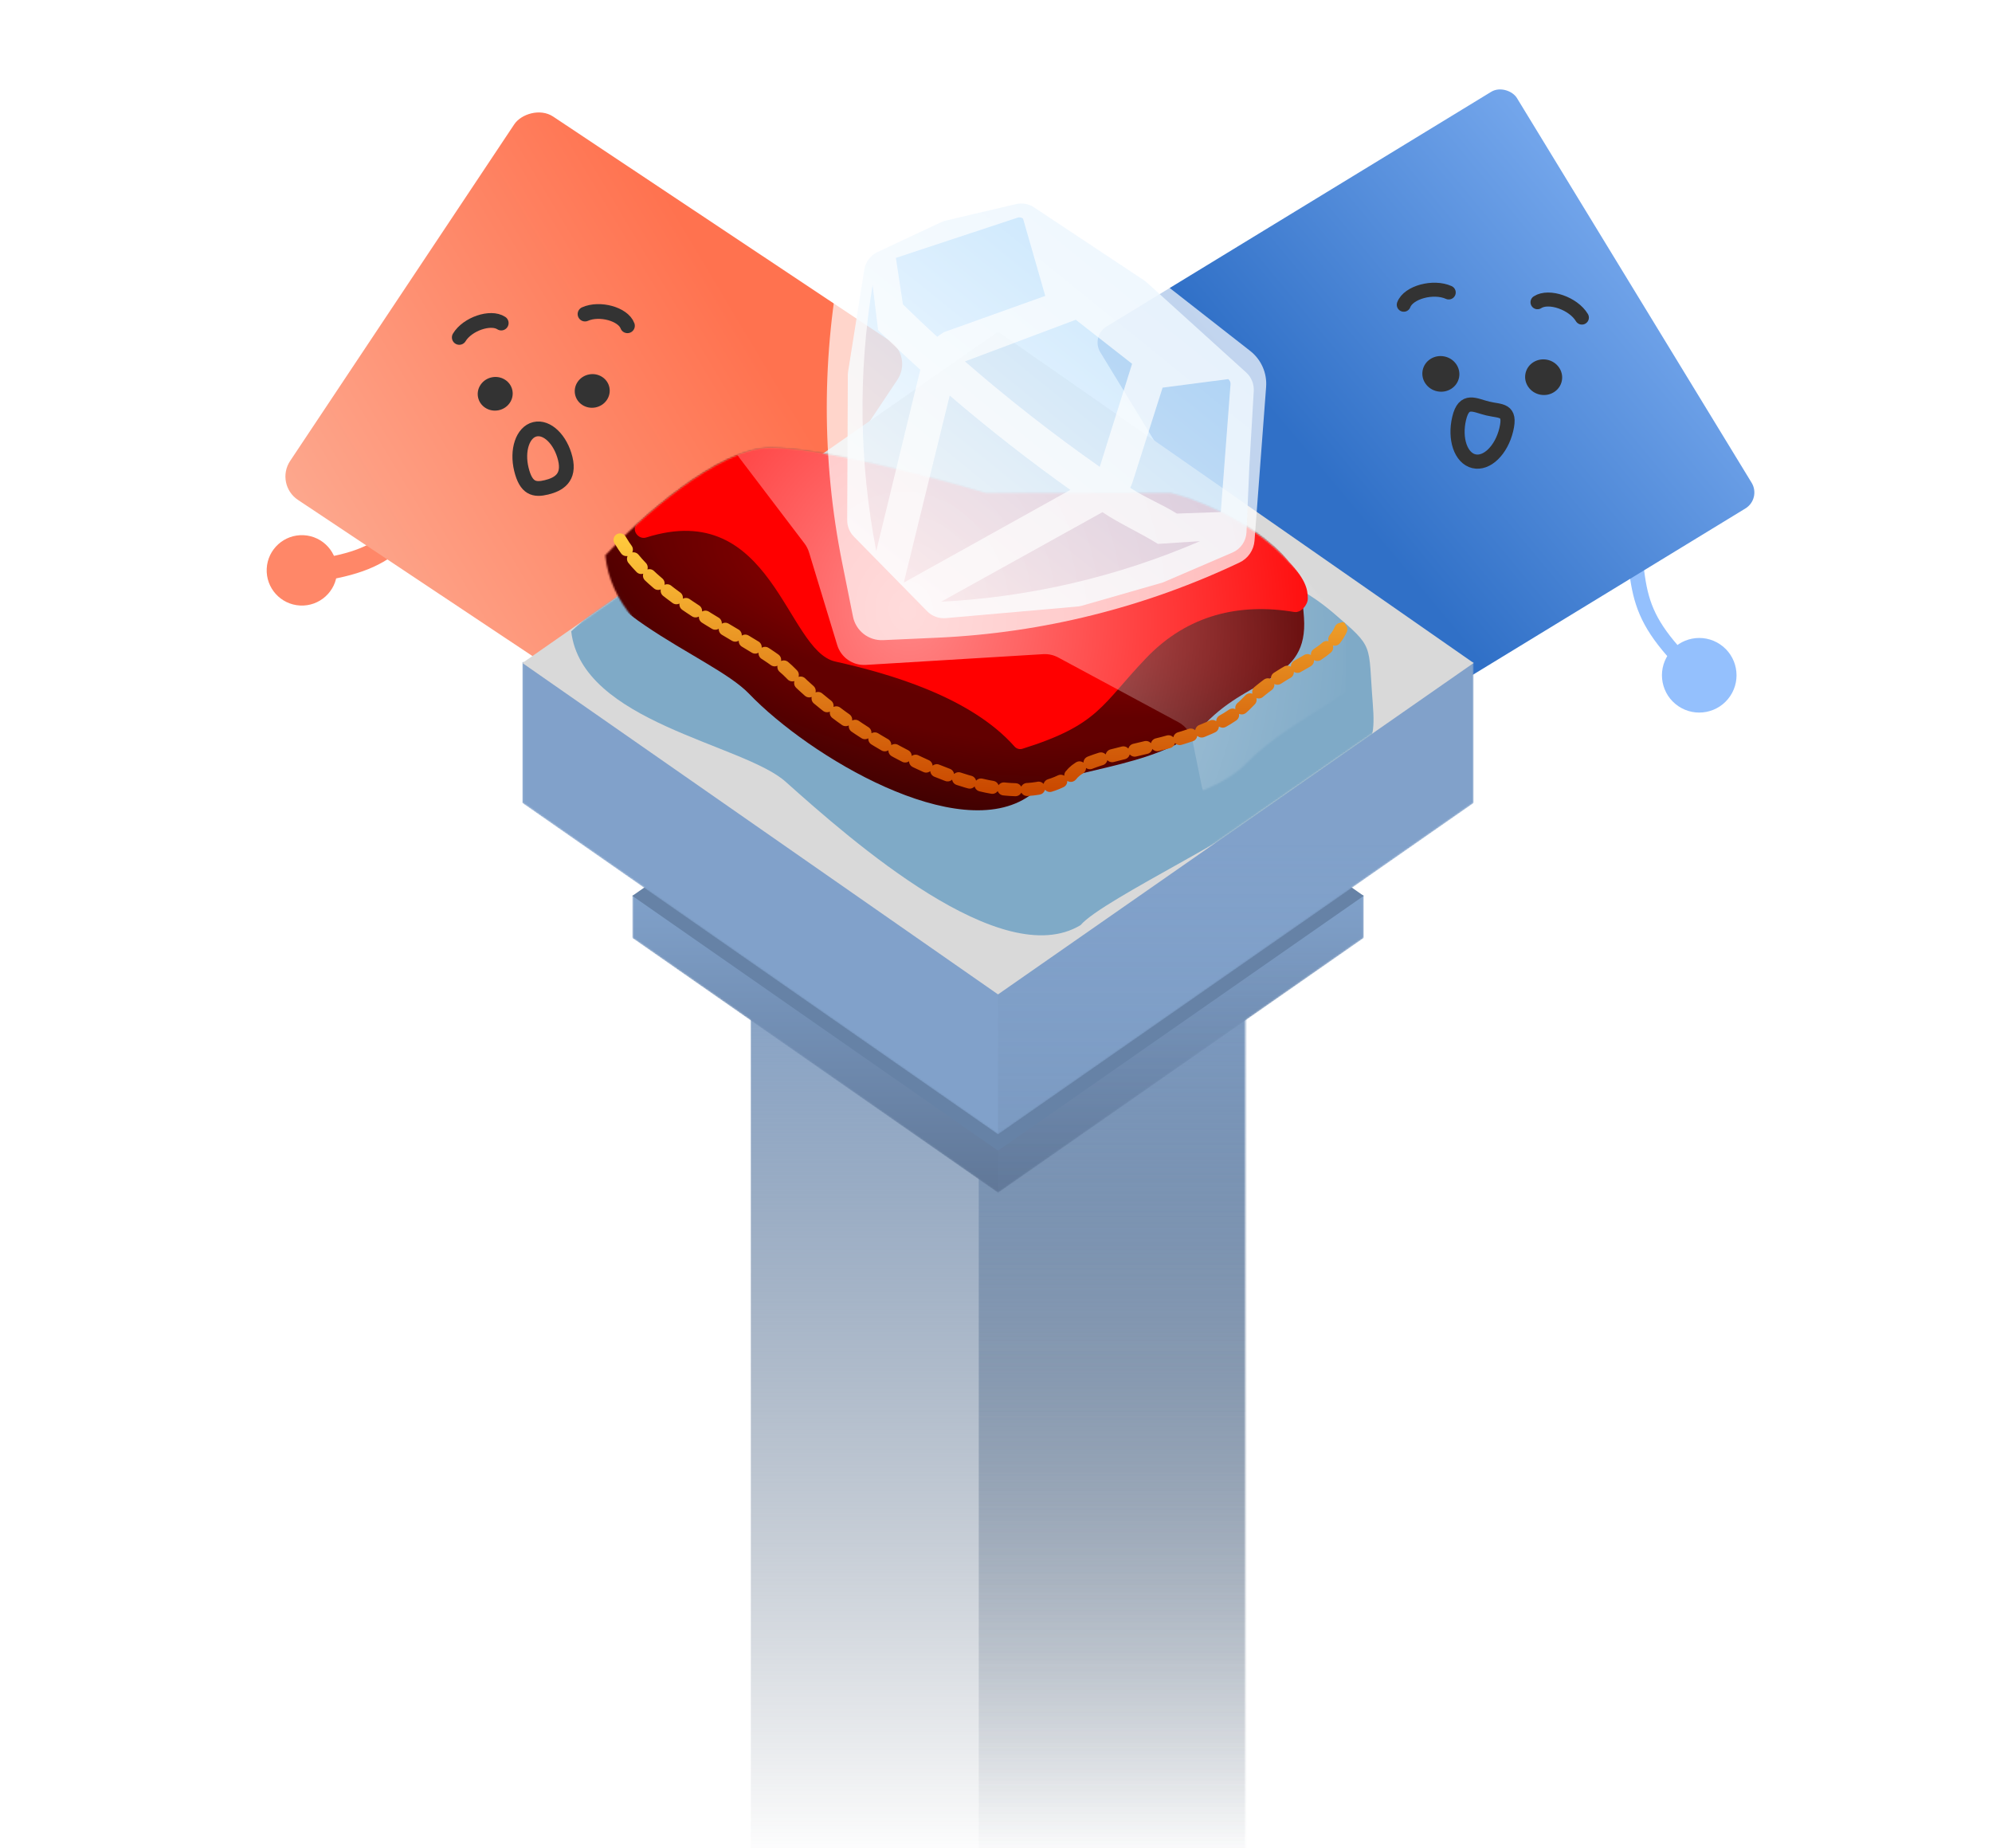 <svg width="1078" height="1000" viewBox="-30 300 1078 1100" preserveAspectRatio="xMidYMid meet" fill="none" xmlns="http://www.w3.org/2000/svg">
<path d="M886.087 598.233C893.312 655.802 884.527 664.329 934.274 709.914" stroke="#94C0FD" stroke-width="8.915" stroke-linecap="round"/>
<rect x="565.291" y="500.156" width="290.521" height="290.521" rx="11.144" transform="rotate(-31.389 565.291 500.156)" fill="url(#paint0_linear_4176_18125)"/>
<ellipse cx="835.003" cy="524.511" rx="11.041" ry="10.595" transform="rotate(11.18 835.003 524.511)" fill="#333333"/>
<ellipse cx="773.816" cy="522.542" rx="11.041" ry="10.595" transform="rotate(11.18 773.816 522.542)" fill="#333333"/>
<path d="M751.731 481.388C754.473 473.996 769.299 469.952 778.506 474.084" stroke="#333333" stroke-width="8.322" stroke-linecap="round" stroke-linejoin="round"/>
<path d="M831.339 479.903C838.064 475.496 852.701 480.555 857.771 489.037" stroke="#333333" stroke-width="8.322" stroke-linecap="round" stroke-linejoin="round"/>
<path d="M812.777 555.668C815.693 543.41 809.533 545.009 801.785 543.166C794.036 541.322 787.633 536.734 784.716 548.992C781.8 561.25 785.717 572.682 793.466 574.525C801.214 576.369 809.86 567.926 812.777 555.668Z" stroke="#333333" stroke-width="8.43"/>
<path d="M940.039 683.523C929.874 676.667 916.076 679.349 909.219 689.514C902.363 699.679 905.045 713.477 915.21 720.334C925.375 727.19 939.173 724.508 946.03 714.343C952.886 704.178 950.204 690.38 940.039 683.523Z" fill="#94C0FD"/>
<path d="M185.923 584.747C147.845 624.109 149.645 635.523 86.26 641.742" stroke="#FF8768" stroke-width="13.379" stroke-linecap="round" stroke-linejoin="round"/>
<rect width="274.222" height="274.222" rx="16.724" transform="matrix(-0.832 -0.554 -0.554 0.832 459.617 512.041)" fill="url(#paint1_linear_4176_18125)"/>
<ellipse cx="10.421" cy="10.001" rx="10.421" ry="10.001" transform="matrix(-0.982 0.191 0.191 0.982 219.21 522.575)" fill="#333333"/>
<ellipse cx="10.421" cy="10.001" rx="10.421" ry="10.001" transform="matrix(-0.982 0.191 0.191 0.982 276.968 520.882)" fill="#333333"/>
<path d="M289.609 493.905C287.041 486.92 273.058 483.062 264.356 486.938" stroke="#333333" stroke-width="8.776" stroke-linecap="round" stroke-linejoin="round"/>
<path d="M214.472 492.288C208.135 488.11 194.306 492.844 189.497 500.837" stroke="#333333" stroke-width="8.776" stroke-linecap="round" stroke-linejoin="round"/>
<path d="M96.863 618.556C108.421 619.141 117.317 628.985 116.732 640.544C116.147 652.102 106.303 660.998 94.745 660.413C83.186 659.828 74.29 649.984 74.875 638.426C75.46 626.867 85.304 617.972 96.863 618.556Z" fill="#FF8768"/>
<path d="M226.472 579.363C229.258 590.774 234.212 591.834 241.425 590.073C248.637 588.312 255.378 584.396 252.592 572.985C249.806 561.575 241.7 553.752 234.487 555.514C227.274 557.275 223.686 567.953 226.472 579.363Z" stroke="#333333" stroke-width="8.78"/>
<mask id="mask0_4176_18125" style="mask-type:alpha" maskUnits="userSpaceOnUse" x="362" y="836" width="296" height="805">
<path d="M657.495 836.957L657.495 1537.58L510.201 1640.2L362.907 1537.58L362.907 836.957L657.495 836.957Z" fill="white"/>
</mask>
<g mask="url(#mask0_4176_18125)">
<path d="M657.495 836.957L657.495 1537.58L510.201 1640.2L362.907 1537.58L362.907 836.957L657.495 836.957Z" fill="url(#paint2_linear_4176_18125)"/>
<path d="M793.328 837.278L793.328 1537.9L646.034 1640.52L498.74 1537.9L498.74 837.278L793.328 837.278Z" fill="url(#paint3_linear_4176_18125)"/>
</g>
<path d="M510.201 734.66L657.495 837.278L510.201 939.895L362.907 837.278L510.201 734.66Z" fill="#D9D9D9"/>
<mask id="mask1_4176_18125" style="mask-type:alpha" maskUnits="userSpaceOnUse" x="292" y="832" width="436" height="178">
<path d="M727.887 832.749L727.887 858.295L510.202 1009.95L292.517 858.295L292.517 832.75L727.887 832.749Z" fill="#81A1CA"/>
</mask>
<g mask="url(#mask1_4176_18125)">
<path d="M727.887 832.749L727.887 858.295L510.202 1009.95L292.517 858.295L292.517 832.75L727.887 832.749Z" fill="url(#paint4_linear_4176_18125)"/>
<rect x="510.201" y="703.469" width="342.076" height="342.076" fill="url(#paint5_linear_4176_18125)" fill-opacity="0.8"/>
</g>
<path d="M510.202 681.566L727.887 833.224L510.202 984.882L292.517 833.224L510.202 681.566Z" fill="#6682A6"/>
<mask id="mask2_4176_18125" style="mask-type:alpha" maskUnits="userSpaceOnUse" x="227" y="694" width="567" height="282">
<path d="M793.328 694.006V777.966L510.202 975.216L227.075 777.966L227.075 694.007L793.328 694.006Z" fill="white"/>
</mask>
<g mask="url(#mask2_4176_18125)">
<path d="M793.328 694.006V777.966L510.202 975.216L227.075 777.966L227.075 694.007L793.328 694.006Z" fill="#81A1CA"/>
<rect x="510.202" y="639.378" width="342.076" height="342.076" fill="url(#paint6_linear_4176_18125)" fill-opacity="0.8"/>
</g>
<path d="M510.202 497.374L793.328 694.624L510.202 891.873L227.075 694.624L510.202 497.374Z" fill="#D9D9D9"/>
<mask id="mask3_4176_18125" style="mask-type:alpha" maskUnits="userSpaceOnUse" x="227" y="497" width="567" height="395">
<path d="M510.202 497.374L793.328 694.624L510.202 891.873L227.075 694.624L510.202 497.374Z" fill="#D9D9D9"/>
</mask>
<g mask="url(#mask3_4176_18125)">
<path d="M370.32 603.691C335.899 603.691 278.204 655.454 256.14 675.766C262.362 730.036 358.436 742.664 383.771 765.303C423.549 800.848 512.426 878.982 559.336 850.651C572.575 835.062 664.803 792.512 695.252 765.303C725.702 738.094 736.165 754.673 733.271 718.537C730.376 682.401 734.719 686.169 709.565 664.628C684.411 643.088 649.439 632.034 635.097 629.2H512.637C479.54 620.697 404.741 603.691 370.32 603.691Z" fill="#7FAAC7"/>
</g>
<mask id="mask4_4176_18125" style="mask-type:alpha" maskUnits="userSpaceOnUse" x="276" y="566" width="455" height="240">
<path d="M374.665 566.509C343.703 566.509 296.267 609.181 276.419 630.518C282.016 687.524 363.976 712.488 386.765 736.269C422.546 773.605 511.546 826.701 553.743 796.941C565.651 780.566 631.102 782.481 658.492 753.9C685.882 725.319 741.981 706.192 728.948 691.55C722.001 680.633 702.451 653.144 679.825 630.518C657.198 607.891 625.74 596.28 612.839 593.303H502.683C472.912 584.372 405.628 566.509 374.665 566.509Z" fill="white"/>
</mask>
<g mask="url(#mask4_4176_18125)">
<g filter="url(#filter0_ii_4176_18125)">
<path d="M374.665 566.509C343.703 566.509 296.267 609.181 276.419 630.518C282.016 687.524 363.976 712.488 386.766 736.269C422.546 773.605 511.546 826.701 553.743 796.941C565.651 780.566 631.102 782.481 658.492 753.9C685.882 725.319 719.708 728.938 717.104 690.98C714.5 653.022 702.451 653.144 679.825 630.518C657.198 607.891 625.74 596.28 612.839 593.303H502.684C472.912 584.372 405.628 566.509 374.665 566.509Z" fill="url(#paint7_radial_4176_18125)"/>
<path d="M374.665 566.509C343.703 566.509 296.267 609.181 276.419 630.518C282.016 687.524 363.976 712.488 386.766 736.269C422.546 773.605 511.546 826.701 553.743 796.941C565.651 780.566 631.102 782.481 658.492 753.9C685.882 725.319 719.708 728.938 717.104 690.98C714.5 653.022 702.451 653.144 679.825 630.518C657.198 607.891 625.74 596.28 612.839 593.303H502.684C472.912 584.372 405.628 566.509 374.665 566.509Z" fill="url(#paint8_radial_4176_18125)" fill-opacity="0.2"/>
</g>
<g filter="url(#filter1_f_4176_18125)">
<path d="M374.665 566.509C351.287 566.509 318.516 590.837 295.321 611.94C291.677 615.255 296.039 621.415 300.736 619.929C376.033 596.107 384.017 687.236 413.285 693.74C444.673 700.716 493.716 714.601 520.035 744.34C521.199 745.655 523.042 746.204 524.718 745.679C570.431 731.361 571.672 719.57 598.524 691.55C623.225 665.775 654.17 658.831 686.575 664.267C690.446 664.916 694.703 660.042 694.615 656.119C694.495 650.79 693.837 644.53 679.825 630.518C657.468 608.161 626.488 596.559 613.308 593.413C612.987 593.337 612.672 593.303 612.343 593.303H503.322C502.899 593.303 502.495 593.247 502.089 593.125C472.026 584.137 405.424 566.509 374.665 566.509Z" fill="#FF0000"/>
</g>
<g filter="url(#filter2_f_4176_18125)">
<path d="M414.47 683.934L397.691 628.749C397.114 626.851 396.204 625.071 395.004 623.491L356.293 572.575C352.254 567.262 351.759 560.057 355.035 554.243L402.853 469.352C404.561 466.32 407.173 463.896 410.323 462.418L459.479 439.362C460.531 438.868 461.632 438.486 462.764 438.22L513.255 426.381C517.747 425.328 522.475 426.177 526.319 428.728L604.661 480.7C605.877 481.507 606.983 482.469 607.95 483.563L712.898 602.359C715.598 605.416 717.089 609.354 717.089 613.433L717.089 713.854C717.089 717.493 715.902 721.032 713.709 723.935L683.701 763.663C682.139 765.731 680.119 767.408 677.798 768.561L655.335 779.724C645.489 784.617 633.681 778.842 631.498 768.066L626.074 741.282C625.087 736.412 621.986 732.232 617.611 729.876L546.029 691.332C543.289 689.857 540.193 689.175 537.087 689.363L431.484 695.764C423.759 696.232 416.721 691.339 414.47 683.934Z" fill="url(#paint9_radial_4176_18125)" fill-opacity="0.53" style="mix-blend-mode:lighten"/>
</g>
</g>
<path d="M285.194 621.34C308.113 660.391 367.841 680.955 386.766 700.702C422.547 738.039 511.547 791.134 553.743 761.374C565.652 745 631.103 746.914 658.493 718.334C681.075 694.769 708.032 693.093 715.34 671.958" stroke="url(#paint10_linear_4176_18125)" stroke-width="7.747" stroke-linecap="round" stroke-linejoin="bevel" stroke-dasharray="6.92 6.92"/>
<path d="M285.194 621.34C308.113 660.391 367.841 680.955 386.766 700.702C422.547 738.039 511.547 791.134 553.743 761.374C565.652 745 631.103 746.914 658.493 718.334C681.075 694.769 708.032 693.093 715.34 671.958" stroke="url(#paint11_linear_4176_18125)" stroke-width="3.32" stroke-linecap="round" stroke-linejoin="bevel"/>
<g filter="url(#filter3_dddd_4176_18125)">
<path d="M468.026 663.828L424.381 619.379C421.828 616.779 420.404 613.275 420.42 609.63L420.798 523.217C420.801 522.511 420.858 521.806 420.969 521.108L430.612 460.396C431.331 455.869 434.247 451.992 438.397 450.046L476.407 432.217C477.277 431.809 478.187 431.493 479.123 431.274L520.867 421.486C524.581 420.615 528.49 421.317 531.668 423.426L597.087 466.825C597.664 467.207 598.211 467.633 598.724 468.097L657.915 521.686C661.021 524.498 662.685 528.566 662.439 532.748L659.823 577.286L658.112 616.772C657.882 622.076 654.637 626.78 649.76 628.877L608.322 646.697L560.113 660.53C559.263 660.774 558.392 660.936 557.512 661.014L479.106 667.915C474.987 668.277 470.923 666.778 468.026 663.828Z" fill="url(#paint12_linear_4176_18125)" fill-opacity="0.85"/>
<g style="mix-blend-mode:soft-light">
<path fill-rule="evenodd" clip-rule="evenodd" d="M538.213 413.375C534.992 410.858 531.199 409.175 527.172 408.476C523.144 407.777 519.007 408.083 515.126 409.368L427.989 438.147C422.658 439.921 418.68 444.41 417.565 449.912C405.206 510.972 405.158 573.885 417.426 634.964L423.865 667.029C424.686 671.113 426.941 674.768 430.222 677.334C433.504 679.9 437.594 681.207 441.756 681.02L474.419 679.55C536.661 676.733 597.713 661.52 653.999 634.802C659.071 632.393 662.456 627.441 662.893 621.84L669.795 530.318C670.103 526.245 669.402 522.16 667.753 518.424C666.104 514.687 663.559 511.415 660.343 508.898L538.213 413.375ZM521.81 429.56C522.365 429.377 522.955 429.335 523.53 429.435C524.105 429.536 524.646 429.777 525.105 430.137L538.328 476.121L478.01 497.721C476.612 498.529 475.285 499.455 474.044 500.49C466.633 493.748 460.805 488.169 453.605 481.204L449.391 453.497L521.81 429.56ZM435.548 469.702C426.848 522.172 427.584 575.773 437.723 627.983L463.947 520.057C454.932 511.951 447.543 504.959 438.826 496.533L435.548 469.702ZM481.428 535.401L454.1 646.787L553.27 591.581C528.482 573.946 504.507 555.197 481.416 535.392M572.375 604.847L476.309 658.158C529.424 655.411 581.622 643.204 630.447 622.111L605.388 623.731C595.115 617.294 582.422 611.635 572.375 604.847ZM642.826 604.761L616.672 605.687C608.176 600.378 597.229 595.891 588.9 590.324C589.612 588.871 590.198 587.359 590.651 585.805L608.17 530.737L647.244 525.649C647.704 526.008 648.068 526.475 648.305 527.008C648.541 527.542 648.642 528.125 648.599 528.707L642.826 604.761ZM570.765 577.89C542.929 558.355 516.17 537.429 490.486 515.112L556.487 490.321L590.011 516.537L570.765 577.89Z" fill="white" fill-opacity="0.7"/>
</g>
</g>
<defs>
<filter id="filter0_ii_4176_18125" x="267.116" y="565.402" width="450.129" height="241.248" filterUnits="userSpaceOnUse" color-interpolation-filters="sRGB">
<feFlood flood-opacity="0" result="BackgroundImageFix"/>
<feBlend mode="normal" in="SourceGraphic" in2="BackgroundImageFix" result="shape"/>
<feColorMatrix in="SourceAlpha" type="matrix" values="0 0 0 0 0 0 0 0 0 0 0 0 0 0 0 0 0 0 127 0" result="hardAlpha"/>
<feOffset dx="-24.764" dy="1.004"/>
<feGaussianBlur stdDeviation="4.652"/>
<feComposite in2="hardAlpha" operator="arithmetic" k2="-1" k3="1"/>
<feColorMatrix type="matrix" values="0 0 0 0 0.904 0 0 0 0 0 0 0 0 0 0 0 0 0 0.6 0"/>
<feBlend mode="soft-light" in2="shape" result="effect1_innerShadow_4176_18125"/>
<feColorMatrix in="SourceAlpha" type="matrix" values="0 0 0 0 0 0 0 0 0 0 0 0 0 0 0 0 0 0 127 0" result="hardAlpha"/>
<feOffset dy="-24.348"/>
<feGaussianBlur stdDeviation="0.553"/>
<feComposite in2="hardAlpha" operator="arithmetic" k2="-1" k3="1"/>
<feColorMatrix type="matrix" values="0 0 0 0 0 0 0 0 0 0 0 0 0 0 0 0 0 0 0.3 0"/>
<feBlend mode="normal" in2="effect1_innerShadow_4176_18125" result="effect2_innerShadow_4176_18125"/>
</filter>
<filter id="filter1_f_4176_18125" x="210.965" y="483.506" width="566.654" height="345.373" filterUnits="userSpaceOnUse" color-interpolation-filters="sRGB">
<feFlood flood-opacity="0" result="BackgroundImageFix"/>
<feBlend mode="normal" in="SourceGraphic" in2="BackgroundImageFix" result="shape"/>
<feGaussianBlur stdDeviation="41.501" result="effect1_foregroundBlur_4176_18125"/>
</filter>
<filter id="filter2_f_4176_18125" x="343.311" y="416.369" width="383.349" height="374.685" filterUnits="userSpaceOnUse" color-interpolation-filters="sRGB">
<feFlood flood-opacity="0" result="BackgroundImageFix"/>
<feBlend mode="normal" in="SourceGraphic" in2="BackgroundImageFix" result="shape"/>
<feGaussianBlur stdDeviation="4.785" result="effect1_foregroundBlur_4176_18125"/>
</filter>
<filter id="filter3_dddd_4176_18125" x="-121.667" y="-86.933" width="1293.95" height="1293.95" filterUnits="userSpaceOnUse" color-interpolation-filters="sRGB">
<feFlood flood-opacity="0" result="BackgroundImageFix"/>
<feColorMatrix in="SourceAlpha" type="matrix" values="0 0 0 0 0 0 0 0 0 0 0 0 0 0 0 0 0 0 127 0" result="hardAlpha"/>
<feOffset/>
<feGaussianBlur stdDeviation="14.572"/>
<feColorMatrix type="matrix" values="0 0 0 0 0.49 0 0 0 0 0.682 0 0 0 0 0.831 0 0 0 1 0"/>
<feBlend mode="normal" in2="BackgroundImageFix" result="effect1_dropShadow_4176_18125"/>
<feColorMatrix in="SourceAlpha" type="matrix" values="0 0 0 0 0 0 0 0 0 0 0 0 0 0 0 0 0 0 127 0" result="hardAlpha"/>
<feOffset/>
<feGaussianBlur stdDeviation="29.144"/>
<feColorMatrix type="matrix" values="0 0 0 0 0.49 0 0 0 0 0.682 0 0 0 0 0.831 0 0 0 1 0"/>
<feBlend mode="normal" in2="effect1_dropShadow_4176_18125" result="effect2_dropShadow_4176_18125"/>
<feColorMatrix in="SourceAlpha" type="matrix" values="0 0 0 0 0 0 0 0 0 0 0 0 0 0 0 0 0 0 127 0" result="hardAlpha"/>
<feOffset/>
<feGaussianBlur stdDeviation="102.003"/>
<feColorMatrix type="matrix" values="0 0 0 0 0.49 0 0 0 0 0.682 0 0 0 0 0.831 0 0 0 1 0"/>
<feBlend mode="normal" in2="effect2_dropShadow_4176_18125" result="effect3_dropShadow_4176_18125"/>
<feColorMatrix in="SourceAlpha" type="matrix" values="0 0 0 0 0 0 0 0 0 0 0 0 0 0 0 0 0 0 127 0" result="hardAlpha"/>
<feOffset/>
<feGaussianBlur stdDeviation="204.007"/>
<feColorMatrix type="matrix" values="0 0 0 0 0.49 0 0 0 0 0.682 0 0 0 0 0.831 0 0 0 1 0"/>
<feBlend mode="normal" in2="effect3_dropShadow_4176_18125" result="effect4_dropShadow_4176_18125"/>
<feBlend mode="normal" in="SourceGraphic" in2="effect4_dropShadow_4176_18125" result="shape"/>
</filter>
<linearGradient id="paint0_linear_4176_18125" x1="989.194" y1="657.086" x2="650.002" y2="706.983" gradientUnits="userSpaceOnUse">
<stop stop-color="#94C0FD"/>
<stop offset="1" stop-color="#3070C7"/>
</linearGradient>
<linearGradient id="paint1_linear_4176_18125" x1="220.817" y1="329.693" x2="35.394" y2="-58.18" gradientUnits="userSpaceOnUse">
<stop stop-color="#FDAD94"/>
<stop offset="0.736" stop-color="#FF724F"/>
</linearGradient>
<linearGradient id="paint2_linear_4176_18125" x1="510.201" y1="836.957" x2="510.201" y2="1407.76" gradientUnits="userSpaceOnUse">
<stop stop-color="#81A1CA"/>
<stop offset="1" stop-color="#405064" stop-opacity="0"/>
</linearGradient>
<linearGradient id="paint3_linear_4176_18125" x1="646.034" y1="837.278" x2="646.034" y2="1408.08" gradientUnits="userSpaceOnUse">
<stop stop-color="#81A1CA"/>
<stop offset="1" stop-color="#405064" stop-opacity="0"/>
</linearGradient>
<linearGradient id="paint4_linear_4176_18125" x1="510.202" y1="832.749" x2="510.202" y2="1077.51" gradientUnits="userSpaceOnUse">
<stop stop-color="#80A1CA"/>
<stop offset="1" stop-color="#546784"/>
</linearGradient>
<linearGradient id="paint5_linear_4176_18125" x1="697.395" y1="865.213" x2="697.395" y2="1612.92" gradientUnits="userSpaceOnUse">
<stop stop-color="#80A1CA" stop-opacity="0"/>
<stop offset="1"/>
</linearGradient>
<linearGradient id="paint6_linear_4176_18125" x1="697.396" y1="801.122" x2="697.396" y2="1548.83" gradientUnits="userSpaceOnUse">
<stop stop-color="#80A1CA" stop-opacity="0"/>
<stop offset="1"/>
</linearGradient>
<radialGradient id="paint7_radial_4176_18125" cx="0" cy="0" r="1" gradientUnits="userSpaceOnUse" gradientTransform="translate(527.432 637.509) rotate(99.694) scale(206.676 344.964)">
<stop offset="0.599" stop-color="#620000"/>
<stop offset="1" stop-color="#240202"/>
</radialGradient>
<radialGradient id="paint8_radial_4176_18125" cx="0" cy="0" r="1" gradientUnits="userSpaceOnUse" gradientTransform="translate(517.218 675.091) rotate(101.802) scale(66.334 201.944)">
<stop offset="0.535" stop-color="#FF0000"/>
<stop offset="1" stop-color="#FF0000" stop-opacity="0"/>
</radialGradient>
<radialGradient id="paint9_radial_4176_18125" cx="0" cy="0" r="1" gradientUnits="userSpaceOnUse" gradientTransform="translate(456.333 662.929) rotate(-7.425) scale(267.949 310.258)">
<stop stop-color="white"/>
<stop offset="1" stop-color="white" stop-opacity="0"/>
</radialGradient>
<linearGradient id="paint10_linear_4176_18125" x1="500.267" y1="621.34" x2="500.267" y2="770.08" gradientUnits="userSpaceOnUse">
<stop stop-color="#FFC83C"/>
<stop offset="1" stop-color="#CA4900"/>
</linearGradient>
<linearGradient id="paint11_linear_4176_18125" x1="500.267" y1="621.34" x2="500.267" y2="770.08" gradientUnits="userSpaceOnUse">
<stop stop-color="#FFC83C"/>
<stop offset="1" stop-color="#CA4900"/>
</linearGradient>
<linearGradient id="paint12_linear_4176_18125" x1="440.148" y1="670.784" x2="602.451" y2="469.659" gradientUnits="userSpaceOnUse">
<stop stop-color="white"/>
<stop offset="1" stop-color="#C4E4FD"/>
</linearGradient>
</defs>
</svg>
